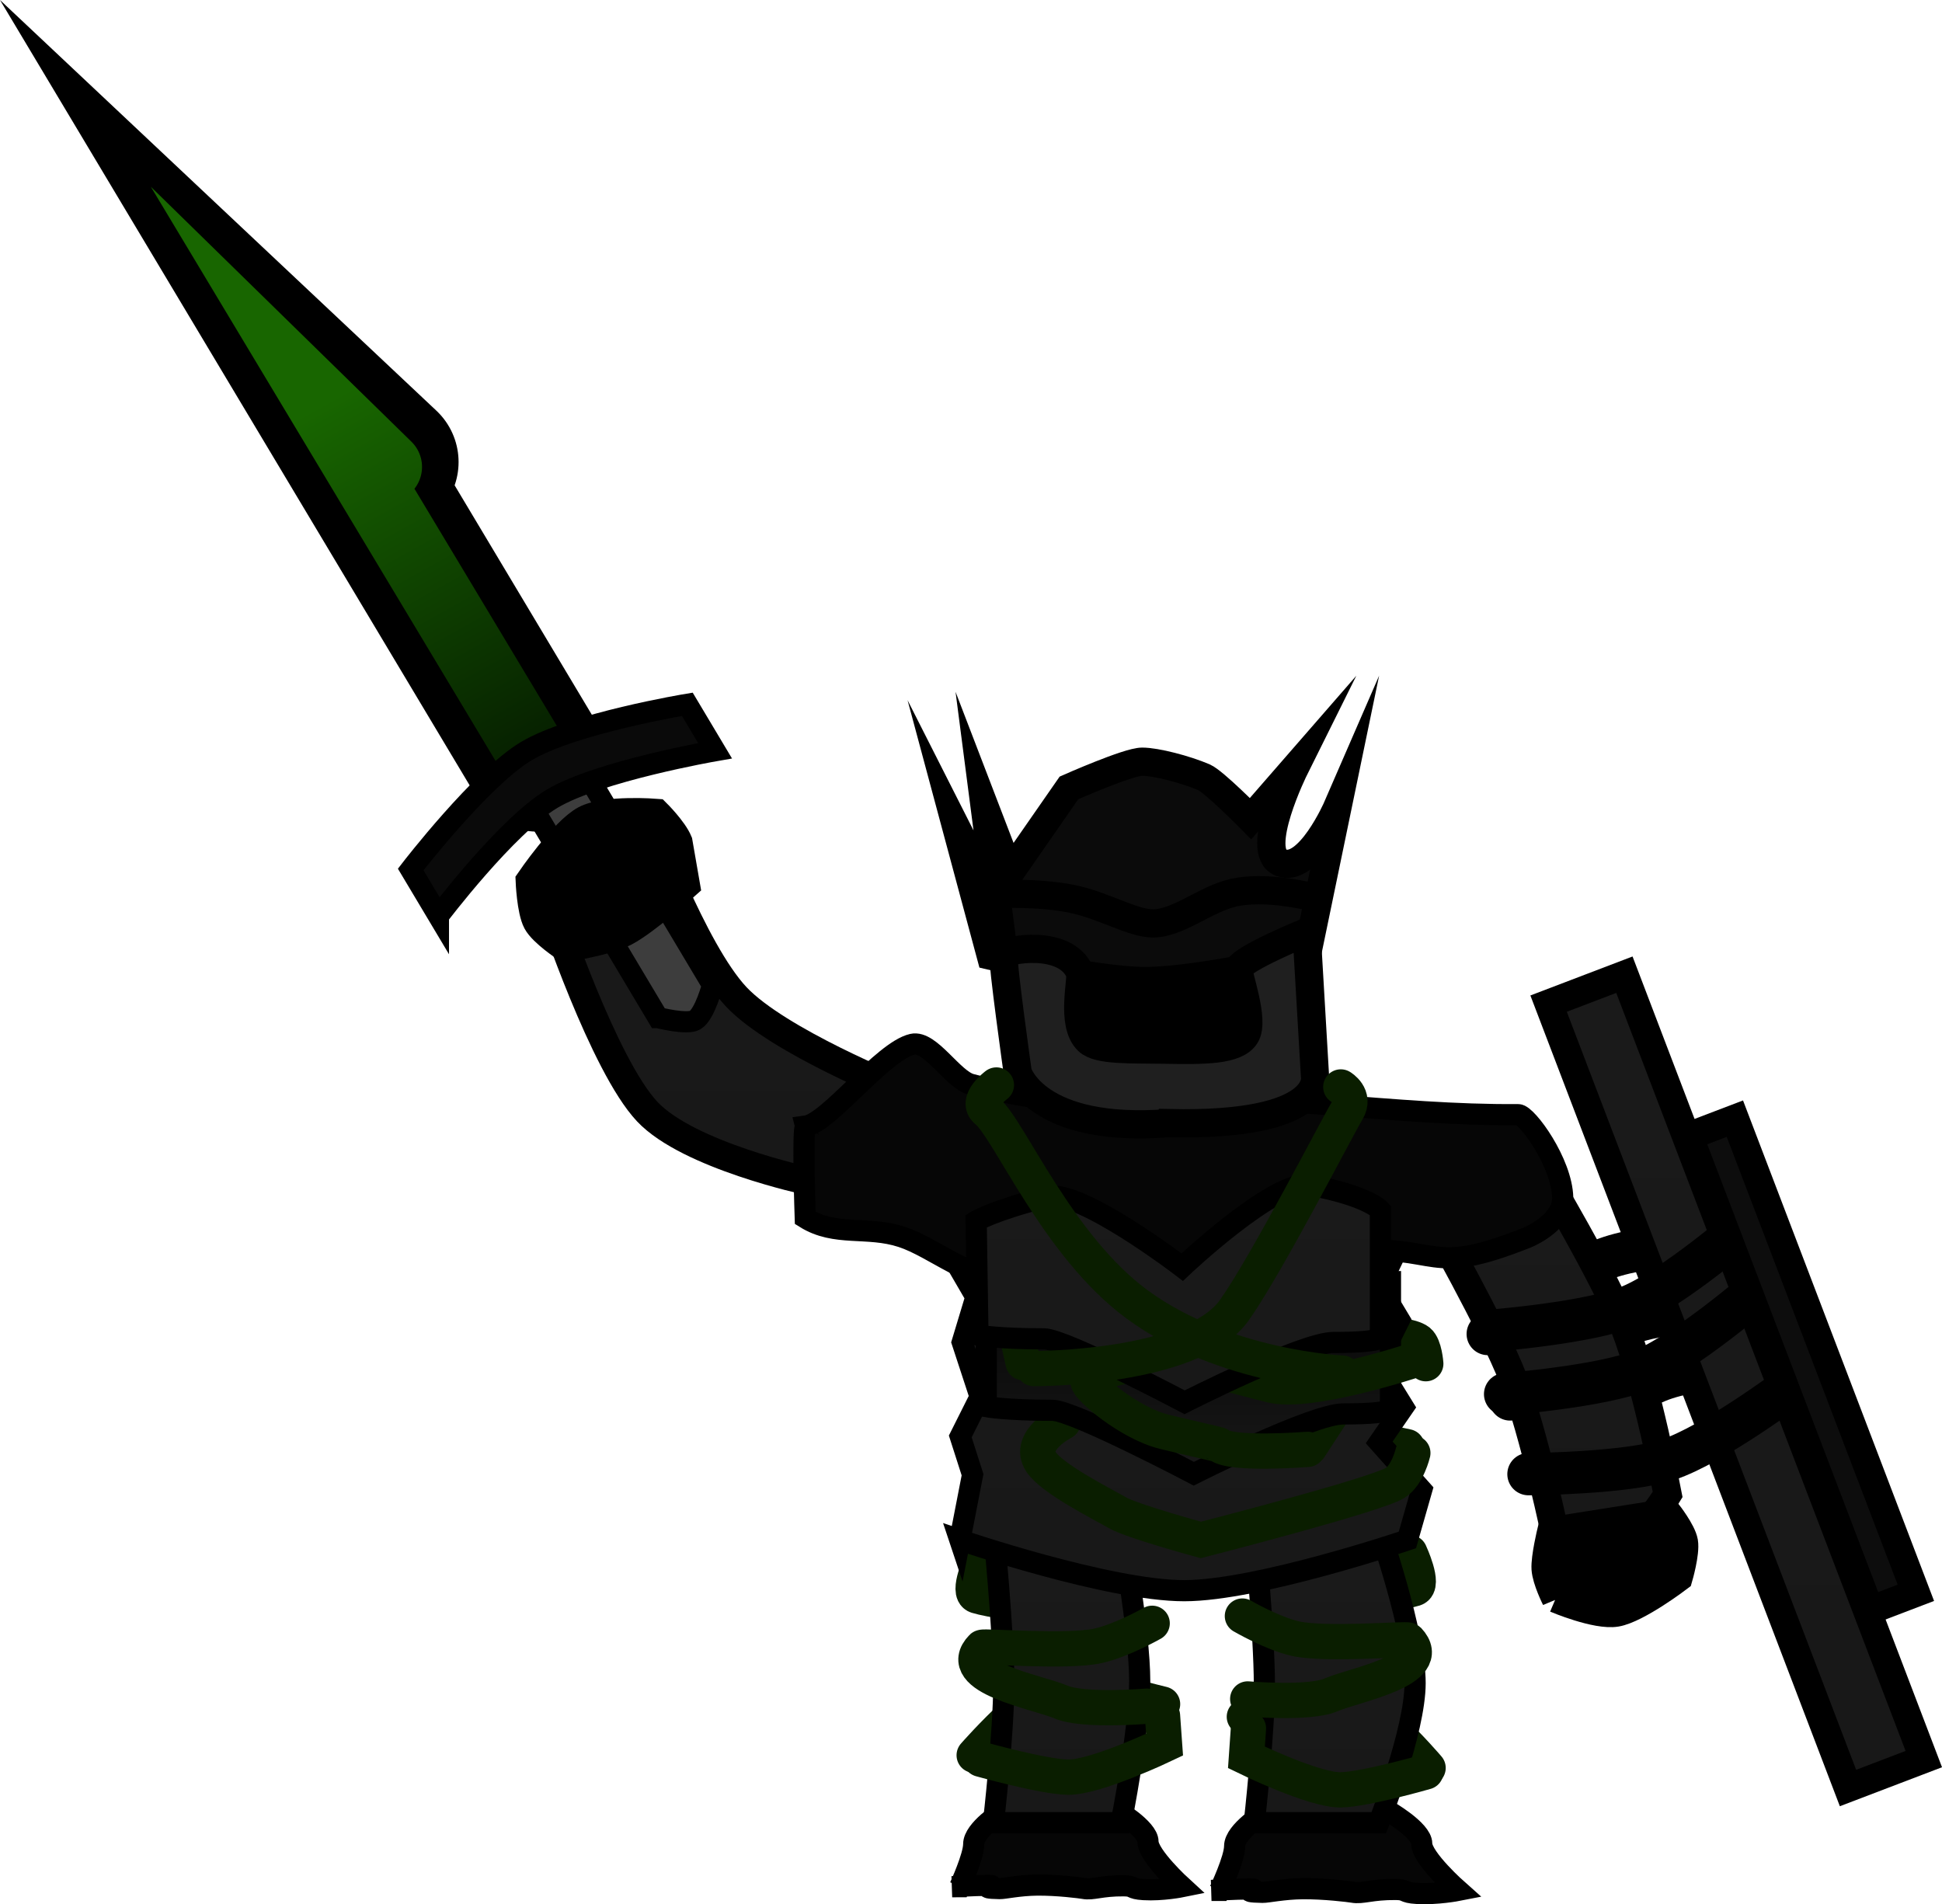 <svg version="1.1" xmlns="http://www.w3.org/2000/svg" xmlns:xlink="http://www.w3.org/1999/xlink" width="137.629" height="134.931" viewBox="0,0,137.629,134.931"><defs><linearGradient x1="230.882" y1="169.102" x2="230.882" y2="189.972" gradientUnits="userSpaceOnUse" id="color-1"><stop offset="0" stop-color="#1a1a1a"/><stop offset="1" stop-color="#181818"/></linearGradient><linearGradient x1="249.884" y1="169.102" x2="249.884" y2="189.972" gradientUnits="userSpaceOnUse" id="color-2"><stop offset="0" stop-color="#1a1a1a"/><stop offset="1" stop-color="#181818"/></linearGradient><linearGradient x1="265.101" y1="143.888" x2="265.101" y2="169.964" gradientUnits="userSpaceOnUse" id="color-3"><stop offset="0" stop-color="#1a1a1a"/><stop offset="1" stop-color="#181818"/></linearGradient><linearGradient x1="206.765" y1="118.816" x2="206.765" y2="144.5" gradientUnits="userSpaceOnUse" id="color-4"><stop offset="0" stop-color="#1a1a1a"/><stop offset="1" stop-color="#181818"/></linearGradient><linearGradient x1="239.032" y1="144.255" x2="239.032" y2="173.532" gradientUnits="userSpaceOnUse" id="color-5"><stop offset="0" stop-color="#1a1a1a"/><stop offset="1" stop-color="#181818"/></linearGradient><linearGradient x1="239.541" y1="151.631" x2="239.541" y2="165.242" gradientUnits="userSpaceOnUse" id="color-6"><stop offset="0" stop-color="#060606"/><stop offset="1" stop-color="#181818"/></linearGradient><linearGradient x1="238.828" y1="144.761" x2="238.828" y2="160.177" gradientUnits="userSpaceOnUse" id="color-7"><stop offset="0" stop-color="#1a1a1a"/><stop offset="1" stop-color="#181818"/></linearGradient><linearGradient x1="278.337" y1="129.877" x2="278.337" y2="187.516" gradientUnits="userSpaceOnUse" id="color-8"><stop offset="0" stop-color="#1a1a1a"/><stop offset="1" stop-color="#181818"/></linearGradient><linearGradient x1="193.882" y1="115.921" x2="178.937" y2="88.986" gradientUnits="userSpaceOnUse" id="color-9"><stop offset="0" stop-color="#051b00"/><stop offset="1" stop-color="#186600"/></linearGradient></defs><g transform="translate(-155.293,-60.804)"><g data-paper-data="{&quot;isPaintingLayer&quot;:true}" fill-rule="nonzero" stroke-linejoin="miter" stroke-miterlimit="10" stroke-dasharray="" stroke-dashoffset="0" style="mix-blend-mode: normal"><path d="M255.205,170.835c0,0 1.085,2.318 0.34,2.551c-1.783,0.559 -10.613,1.558 -10.613,1.558" data-paper-data="{&quot;index&quot;:null}" fill="none" stroke="#0a1e00" stroke-width="2.5" stroke-linecap="round"/><path d="M235.132,175.458c0,0 -8.829,-0.999 -10.613,-1.558c-0.746,-0.234 0.34,-2.551 0.34,-2.551" fill="none" stroke="#0a1e00" stroke-width="2.5" stroke-linecap="round"/><path d="M241.735,194.772c0,0 1.056,-2.224 1.056,-3.128c0,-1.069 2.176,-2.399 2.176,-2.399c0,0 1.63,0.613 4.436,0.613c2.92,0 4.172,-0.771 4.172,-0.771c0,0 2.474,1.403 2.474,2.369c0,1.03 2.586,3.316 2.586,3.316c0,0 -1.499,0.295 -2.91,0.214c-1.085,-0.062 -0.654,-0.273 -1.523,-0.281c-1.728,-0.015 -2.353,0.322 -3.043,0.195c-0.229,-0.042 -2.023,-0.264 -3.553,-0.249c-1.371,0.014 -2.485,0.265 -2.834,0.258c-1.973,-0.035 0.023,-0.24 -0.862,-0.24c-1.097,0 -2.758,0.103 -2.758,0.103z" data-paper-data="{&quot;index&quot;:null}" fill="#060606" stroke="#000000" stroke-width="1.5" stroke-linecap="butt"/><path d="M223.315,194.509c0,0 0.984,-2.141 0.984,-3.012c0,-1.029 2.027,-2.309 2.027,-2.309c0,0 1.519,0.59 4.133,0.59c2.721,0 3.887,-0.742 3.887,-0.742c0,0 2.305,1.35 2.305,2.281c0,0.991 2.41,3.192 2.41,3.192c0,0 -1.396,0.284 -2.711,0.206c-1.011,-0.06 -0.609,-0.263 -1.419,-0.27c-1.61,-0.014 -2.193,0.31 -2.835,0.188c-0.214,-0.041 -1.885,-0.255 -3.311,-0.239c-1.277,0.014 -2.315,0.255 -2.641,0.249c-1.839,-0.034 0.022,-0.231 -0.803,-0.231c-1.022,0 -2.57,0.099 -2.57,0.099z" data-paper-data="{&quot;index&quot;:null}" fill="#060606" stroke="#000000" stroke-width="1.5" stroke-linecap="butt"/><path d="M224.333,185.194c0,0 5.245,-6.018 7.199,-5.333c1.954,0.685 6.152,1.708 6.152,1.708" data-paper-data="{&quot;index&quot;:null}" fill="none" stroke="#0a1e00" stroke-width="2.5" stroke-linecap="round"/><path d="M225.699,189.972c0,0 0.733,-6.376 0.733,-9.891c0,-3.44 -0.733,-10.979 -0.733,-10.979h9.046c0,0 1.319,7.326 1.319,10.85c0,3.429 -1.319,10.019 -1.319,10.019z" fill="url(#color-1)" stroke="#000000" stroke-width="1.5" stroke-linecap="butt"/><path d="M237.679,182.392l0.147,2.055c0,0 -4.911,2.345 -6.866,2.3c-1.791,-0.041 -6.173,-1.273 -6.173,-1.273" fill="none" stroke="#0a1e00" stroke-width="2.5" stroke-linecap="round"/><path d="M236.562,181.717c0,0 -4.473,0.379 -6.054,-0.288c-1.753,-0.739 -7.689,-1.747 -5.618,-3.883c0.116,-0.12 5.993,0.374 8.191,-0.1c1.681,-0.363 3.866,-1.603 3.866,-1.603" fill="none" stroke="#0a1e00" stroke-width="2.5" stroke-linecap="round"/><path d="M243.48,182.468c0,0 4.094,-1.023 6,-1.708c1.906,-0.685 7.021,5.333 7.021,5.333" data-paper-data="{&quot;index&quot;:null}" fill="none" stroke="#0a1e00" stroke-width="2.5" stroke-linecap="round"/><path d="M244.186,189.972c0,0 0.714,-6.403 0.714,-9.762c0,-3.583 -0.714,-11.107 -0.714,-11.107h8.823c0,0 2.572,7.415 2.572,10.979c0,3.383 -2.572,9.891 -2.572,9.891z" fill="url(#color-2)" stroke="#000000" stroke-width="1.5" stroke-linecap="butt"/><path d="M256.344,186.373c0,0 -4.273,1.232 -6.02,1.273c-1.907,0.045 -6.697,-2.3 -6.697,-2.3l0.143,-2.055" data-paper-data="{&quot;index&quot;:null}" fill="none" stroke="#0a1e00" stroke-width="2.5" stroke-linecap="round"/><path d="M243.342,175.33c0,0 2.131,1.24 3.771,1.603c2.143,0.474 7.875,-0.02 7.988,0.1c2.02,2.137 -3.769,3.144 -5.479,3.883c-1.541,0.666 -5.904,0.288 -5.904,0.288" data-paper-data="{&quot;index&quot;:null}" fill="none" stroke="#0a1e00" stroke-width="2.5" stroke-linecap="round"/><g data-paper-data="{&quot;index&quot;:null}" fill="none" stroke="#000000" stroke-width="3" stroke-linecap="round"><path d="M264.667,163.934c0,0 5.443,-4.278 8.39,-5.355c3.155,-1.153 9.958,-1.349 9.958,-1.349"/><path d="M262.319,159.978c0,0 5.443,-4.278 8.39,-5.355c3.155,-1.153 9.958,-1.349 9.958,-1.349"/><path d="M260.729,155.34c0,0 5.443,-4.278 8.39,-5.355c3.155,-1.153 9.958,-1.349 9.958,-1.349"/></g><path d="M270.882,169.576c-1.407,0.572 -5.289,0.342 -5.289,0.342c0,0 -1.567,-7.562 -3.071,-11.432c-1.451,-3.734 -5.8,-11.393 -5.8,-11.393l7.887,-3.205c0,0 4.423,7.389 5.855,11.074c1.52,3.91 3.016,11.751 3.016,11.751c0,0 -1.416,2.383 -2.598,2.863z" data-paper-data="{&quot;index&quot;:null}" fill="url(#color-3)" stroke="#000000" stroke-width="2" stroke-linecap="butt"/><path d="M194.387,125.229c0,0 0.452,-2.962 1.441,-3.924c1.178,-1.144 5.161,-2.489 5.161,-2.489c0,0 3.407,9.367 6.485,12.634c2.97,3.152 11.669,6.637 11.669,6.637l-6.602,6.413c0,0 -8.442,-1.802 -11.373,-4.913c-3.11,-3.301 -6.781,-14.358 -6.781,-14.358z" data-paper-data="{&quot;index&quot;:null}" fill="url(#color-4)" stroke="#000000" stroke-width="2" stroke-linecap="butt"/><path d="" fill="#191919" stroke="#000000" stroke-width="2" stroke-linecap="butt"/><path d="M265.543,174.095c0,0 -0.662,-1.313 -0.713,-2.114c-0.051,-0.794 0.405,-2.669 0.405,-2.669l8.232,-1.303c0,0 1.036,1.317 1.164,2.067c0.133,0.782 -0.38,2.533 -0.38,2.533c0,0 -2.923,2.223 -4.413,2.477c-1.408,0.24 -4.295,-0.992 -4.295,-0.992z" fill="#000000" stroke="#000000" stroke-width="2" stroke-linecap="butt"/><path d="M253.687,155.314c0,0 1.681,0.175 2.135,0.54c0.428,0.345 0.516,1.592 0.516,1.592" fill="none" stroke="#0a1e00" stroke-width="2.5" stroke-linecap="round"/><path d="M251.978,162.677l3.034,0.651" fill="none" stroke="#0a1e00" stroke-width="2.5" stroke-linecap="round"/><path d="M223.318,169.937l0.899,-4.623l-0.87,-2.714l1.408,-2.808l-1.268,-3.868l0.968,-3.204l-1.168,-2.007l1.684,-1.962l-2.953,-1.747l1.301,-2.75h31.717l-1.798,2.44l1.151,2.5l-1.33,2.783l1.415,2.357l-1.579,3.164l1.866,3.024l-1.725,2.502l3.011,3.376l-1.012,3.537c0,0 -10.602,3.595 -15.815,3.595c-5.356,0 -15.902,-3.595 -15.902,-3.595z" fill="url(#color-5)" stroke="#000000" stroke-width="1.5" stroke-linecap="butt"/><path d="M212.387,140.61c1.614,-0.216 5.474,-5.32 7.569,-5.801c1.265,-0.291 2.861,2.497 4.15,2.838c3.982,1.055 7.866,1.551 13.075,1.172c8.155,-0.593 16.799,1.05 25.711,0.978c0.606,-0.005 3.096,3.394 3.151,5.892c0.036,1.611 -2.109,2.653 -2.521,2.817c-7.28,2.893 -5.881,0.426 -13.063,0.946c-3.857,0.279 -10.835,5.548 -10.835,5.548c0,0 -10.179,-3.769 -12.714,-3.585c-2.829,0.205 -5.366,-2.192 -7.712,-2.957c-2.452,-0.8 -4.693,-0.003 -6.838,-1.343c0,0 -0.22,-6.471 0.027,-6.504z" fill="#060606" stroke="#000000" stroke-width="1.5" stroke-linecap="butt"/><path d="M250.028,160.434l-1.926,2.953" fill="none" stroke="#0a1e00" stroke-width="2.5" stroke-linecap="round"/><path d="M255.421,163.773c0,0 -0.368,1.565 -1.246,2.115c-1.397,0.876 -13.778,4.048 -13.778,4.048c0,0 -4.886,-1.334 -5.907,-1.926c-1.054,-0.612 -4.631,-2.396 -5.426,-3.613c-0.983,-1.508 1.573,-2.807 1.573,-2.807" fill="none" stroke="#0a1e00" stroke-width="2.5" stroke-linecap="round"/><path d="M225.188,160.491v-8.86h28.647v8.86c0,0 0.788,0.514 -3.341,0.514c-2.217,0 -10.595,4.238 -10.595,4.238c0,0 -8.551,-4.494 -10.009,-4.494c-3.326,0 -4.702,-0.257 -4.702,-0.257z" fill="url(#color-6)" stroke="#000000" stroke-width="1.5" stroke-linecap="butt"/><path d="M226.879,153.327l0.926,4.046" fill="none" stroke="#0a1e00" stroke-width="2.5" stroke-linecap="round"/><path d="M247.973,163.516c0,0 -5.431,0.431 -6.299,-0.321c-0.047,-0.04 -1.701,-0.399 -3.856,-0.921c-2.484,-0.602 -5.468,-3.167 -5.418,-3.58c0.066,-0.546 2.495,-1.232 5.191,-1.397c1.562,-0.096 4.983,0.98 7.825,1.676c2.707,0.664 10.012,-1.749 10.012,-1.749" fill="none" stroke="#0a1e00" stroke-width="2.5" stroke-linecap="round"/><path d="M224.602,155.426l-0.128,-8.09c0,0 1.194,-0.744 5.075,-1.725c2.265,-0.573 9.527,4.991 9.527,4.991c0,0 6.61,-6.257 9.018,-5.818c4.146,0.755 5.027,1.783 5.027,1.783v8.86c0,0 0.784,0.514 -3.326,0.514c-2.207,0 -10.548,4.238 -10.548,4.238c0,0 -8.513,-4.494 -9.964,-4.494c-3.311,0 -4.681,-0.257 -4.681,-0.257z" fill="url(#color-7)" stroke="#000000" stroke-width="1.5" stroke-linecap="butt"/><path d="M226.056,132.217c0,-2.562 -2.755,-11.995 -0.403,-10.635c1.927,1.115 4.201,3.283 4.201,3.283l2.149,-2.895l2.585,3.199c0,0 -0.096,-6.448 0.608,-5.719c0.085,0.088 2.167,2.238 2.167,2.238l3.291,0.562l0.106,2.741l2.093,-3.255c0,0 1.686,1.956 2.131,2.359c3.395,3.077 1.743,6.843 2.115,8.276c1.076,4.142 -4.341,7.859 -10.028,7.859c-5.687,0 -11.014,-3.332 -11.014,-8.013z" data-paper-data="{&quot;index&quot;:null}" fill="#000000" stroke="none" stroke-width="0" stroke-linecap="butt"/><path d="M223.085,119.496l2.94,5.806l-0.946,-7.3l1.789,4.658l4.182,-6.019c0,0 4.186,-1.858 5.184,-1.858c1,0 3.087,0.55 4.376,1.1c0.716,0.305 3.31,2.938 3.31,2.938l3.129,-3.593c0,0 -2.946,5.926 -0.982,6.707c1.964,0.781 4.016,-3.946 4.016,-3.946l-2.186,10.555c0,0 -7.645,1.782 -11.443,1.782c-3.657,0 -10.938,-1.782 -10.938,-1.782z" fill="#0b0b0b" stroke="#000000" stroke-width="2" stroke-linecap="butt"/><path d="M238.143,140.398c-9.443,0.736 -10.726,-3.594 -10.726,-3.594c0,0 -1.11,-7.888 -1.001,-8.342c0.083,-0.345 4.397,-1.167 5.412,1.256c0.188,0.45 -0.685,3.652 0.573,4.845c0.739,0.702 2.972,0.586 5.474,0.63c2.759,0.048 5.034,0.06 5.69,-1.008c0.671,-1.092 -0.591,-4.37 -0.496,-4.734c0.185,-0.705 4.818,-2.6 4.818,-2.6l0.597,10.206c0,0 0.818,3.586 -10.341,3.34z" fill="#1f1f1f" stroke="#000000" stroke-width="2" stroke-linecap="butt"/><path d="M247.824,124.277c0,0 -2.917,-0.698 -5.088,-0.215c-1.996,0.444 -3.941,2.182 -5.734,2.182c-1.451,0 -3.538,-1.302 -5.772,-1.747c-2.423,-0.483 -5.269,-0.33 -5.269,-0.33" fill="none" stroke="#000000" stroke-width="2" stroke-linecap="round"/><path d="M250.315,137.833c0,0 1.081,0.633 0.455,1.675c-0.775,1.291 -5.686,10.869 -7.994,14.137c-2.968,4.201 -14.218,4.147 -14.218,4.147" fill="none" stroke="#0a1e00" stroke-width="2.5" stroke-linecap="round"/><path d="M250.435,158.112c0,0 -8.379,-0.34 -14.537,-4.855c-5.675,-4.161 -9.094,-12.467 -10.661,-13.728c-0.865,-0.696 0.671,-1.834 0.671,-1.834" fill="none" stroke="#0a1e00" stroke-width="2.5" stroke-linecap="round"/><path d="M286.26,187.516l-21.218,-55.588l5.372,-2.05l21.218,55.588z" fill="url(#color-8)" stroke="#000000" stroke-width="2" stroke-linecap="butt"/><path d="M279.053,147.613c0,0 -5.14,4.461 -8.242,5.749c-2.898,1.203 -9.8,1.74 -9.8,1.74" fill="none" stroke="#000000" stroke-width="3" stroke-linecap="round"/><path d="M280.003,152.114c0,0 -5.14,4.461 -8.242,5.749c-2.898,1.203 -9.8,1.74 -9.8,1.74" fill="none" stroke="#000000" stroke-width="3" stroke-linecap="round"/><path d="M282.152,159.106c0,0 -5.449,4.078 -8.636,5.139c-2.977,0.99 -9.9,1.027 -9.9,1.027" fill="none" stroke="#000000" stroke-width="3" stroke-linecap="round"/><path d="M287.822,174.921l-12.826,-33.602l3.247,-1.239l12.826,33.602z" fill="#0d0d0d" stroke="#000000" stroke-width="2" stroke-linecap="butt"/><g><path d="M193.374,114.739l-15.365,-25.692l4.783,4.501" fill="none" stroke="#000000" stroke-width="10" stroke-linecap="round"/><path d="M194.005,115.852l-15.866,-26.424l4.563,4.464" fill="none" stroke="url(#color-9)" stroke-width="5" stroke-linecap="round"/><path d="M201.926,132.92l-8.971,-15.025c0,0 0.945,-1.341 1.519,-1.683c0.692,-0.413 2.345,-0.624 2.345,-0.624l8.971,15.025c0,0 -0.543,2.071 -1.234,2.484c-0.574,0.343 -2.629,-0.177 -2.629,-0.177z" fill="#3d3d3d" stroke="#000000" stroke-width="1.5" stroke-linecap="butt"/><path d="M186.364,125.712l-1.965,-3.291c0,0 4.987,-6.472 8.193,-8.386c3.325,-1.985 11.412,-3.32 11.412,-3.32l1.965,3.291c0,0 -8.252,1.433 -11.555,3.405c-3.231,1.929 -8.05,8.3 -8.05,8.3z" fill="#0a0a0a" stroke="#000000" stroke-width="1.5" stroke-linecap="butt"/></g><path d="M203.903,123.531c0,0 -2.851,2.56 -4.307,3.318c-1.382,0.719 -4.22,1.119 -4.22,1.119c0,0 -1.616,-1.062 -2.03,-1.835c-0.432,-0.807 -0.512,-2.91 -0.512,-2.91c0,0 2.384,-3.501 3.921,-4.325c1.452,-0.778 5.061,-0.486 5.061,-0.486c0,0 1.204,1.194 1.554,2.051z" fill="#000000" stroke="#000000" stroke-width="2" stroke-linecap="butt"/></g></g></svg>